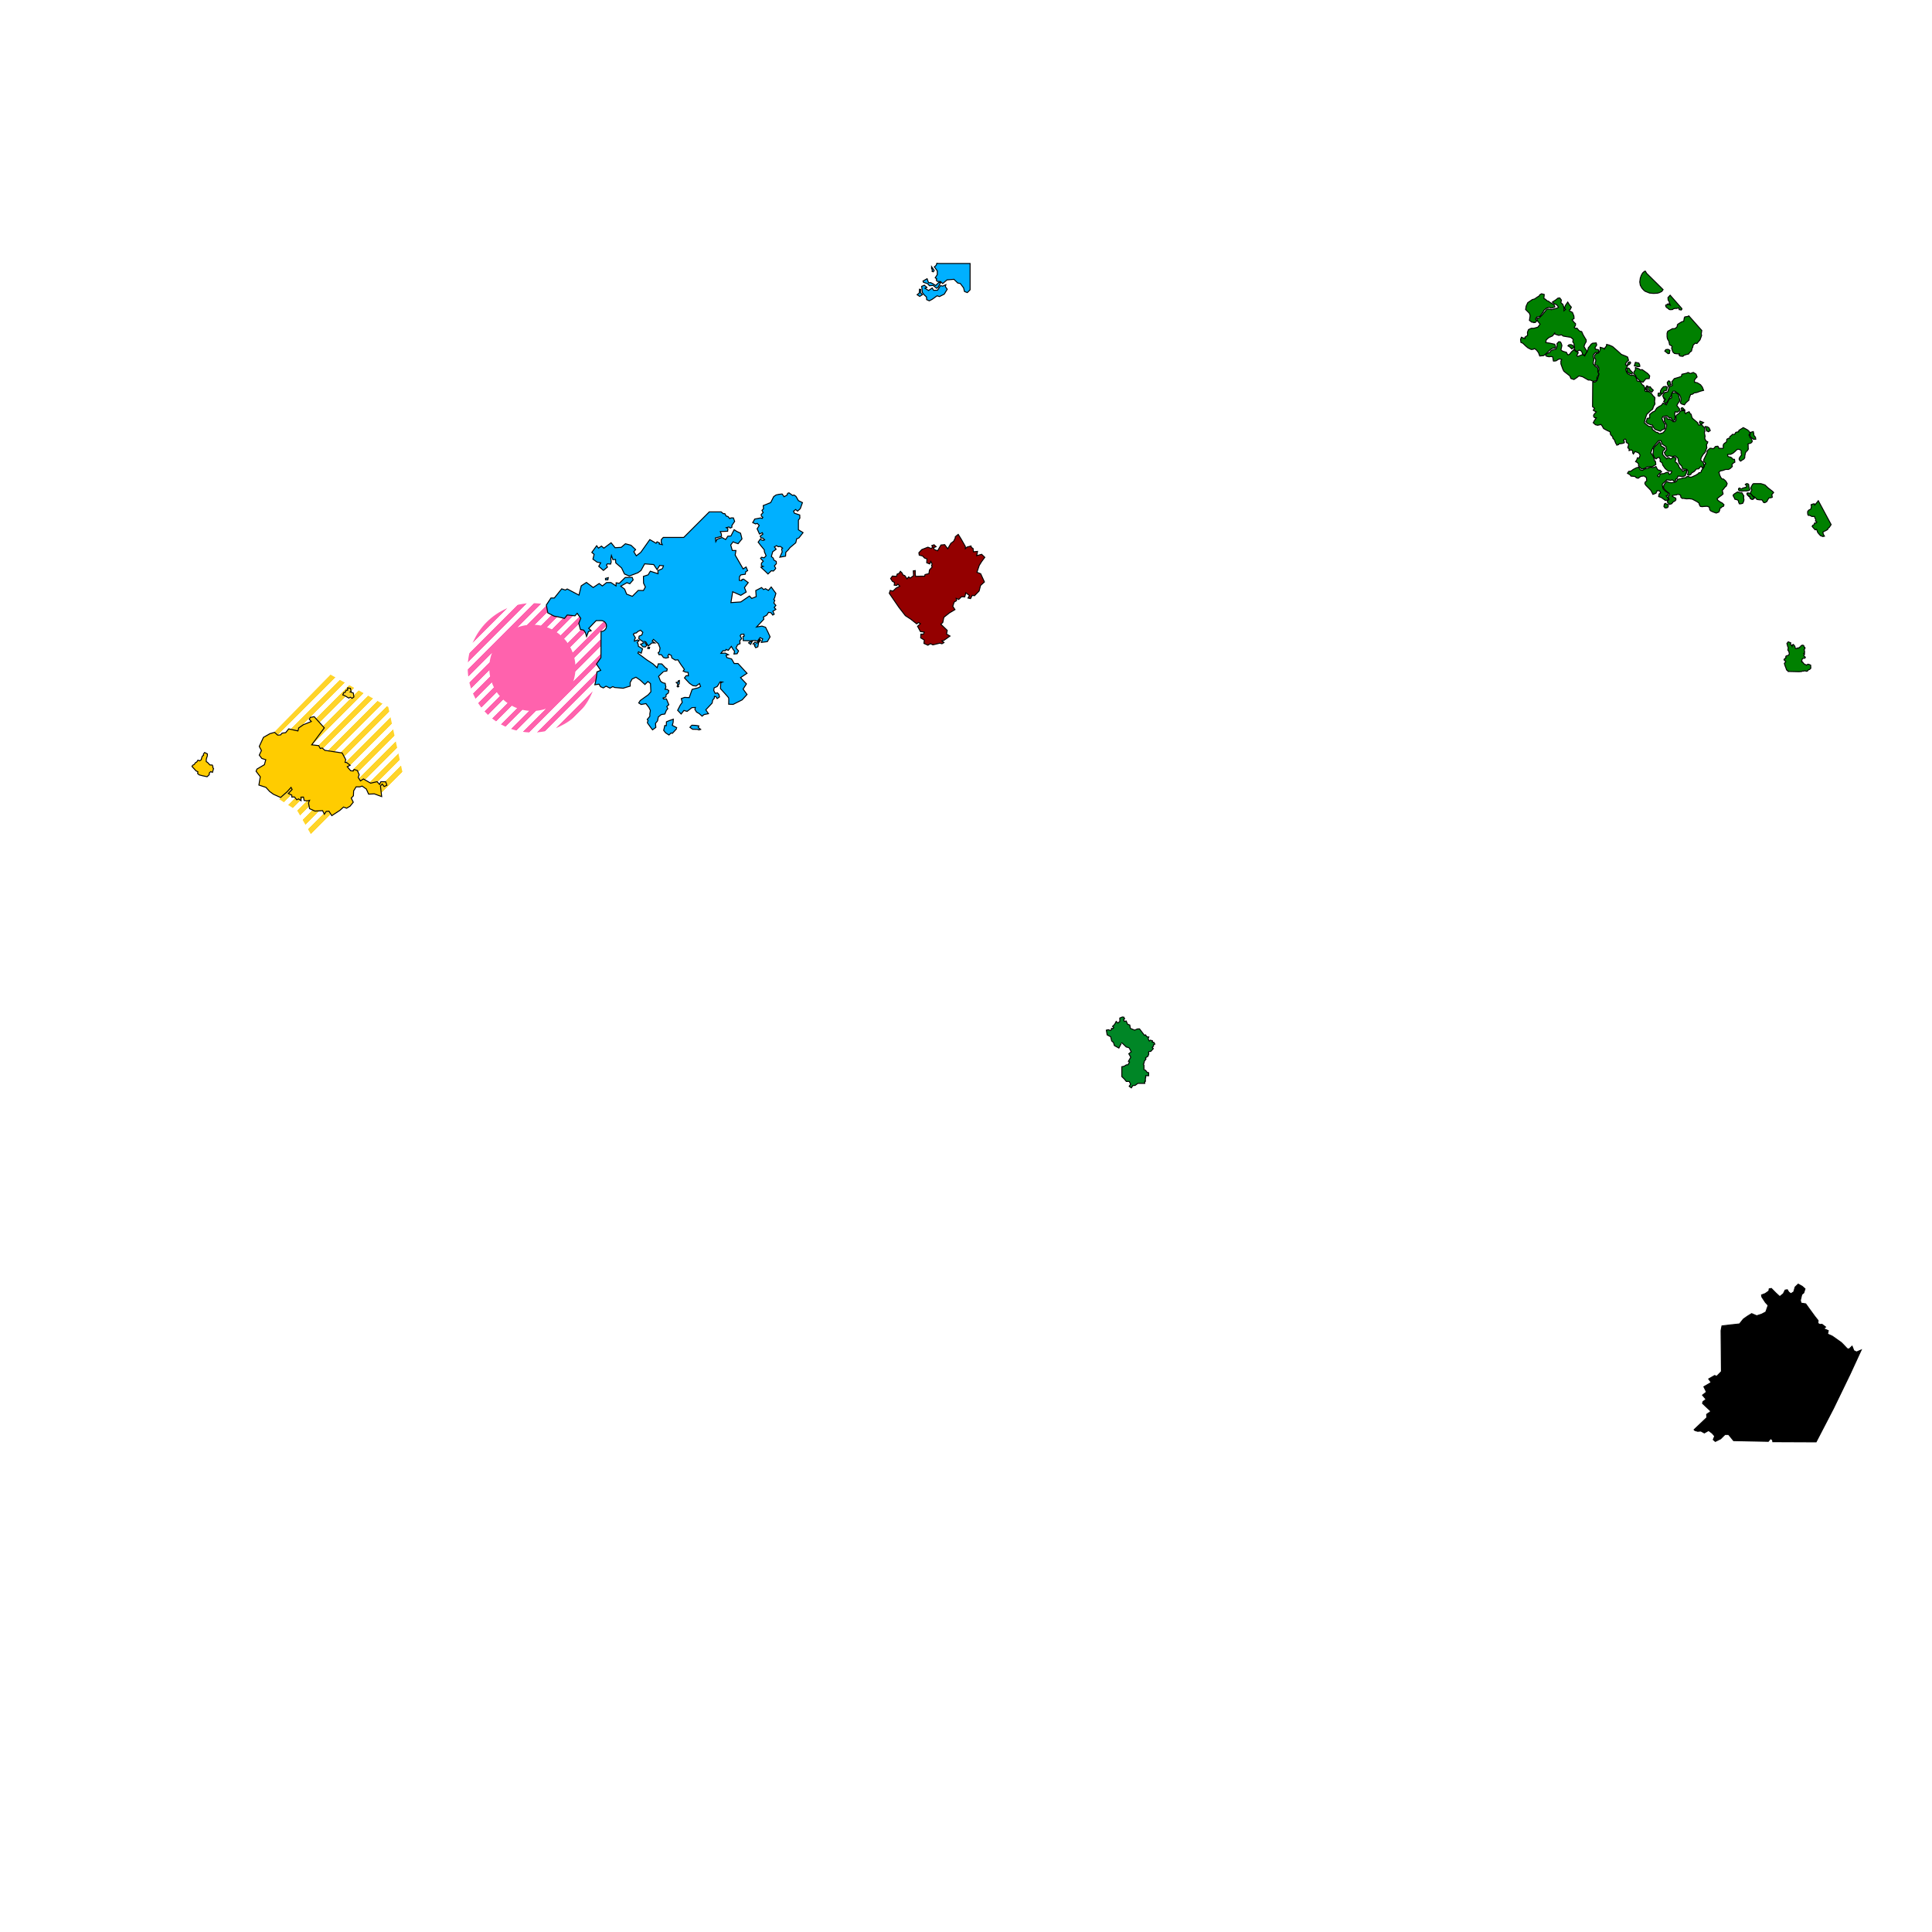 <?xml version="1.0" encoding="UTF-8" standalone="no"?>
<!-- Created with Inkscape (http://www.inkscape.org/) -->

<svg
   xmlns:dc="http://purl.org/dc/elements/1.1/"
   xmlns:cc="http://creativecommons.org/ns#"
   xmlns:rdf="http://www.w3.org/1999/02/22-rdf-syntax-ns#"
   xmlns:svg="http://www.w3.org/2000/svg"
   xmlns="http://www.w3.org/2000/svg"
   version="1.1"
   width="2000"
   height="2000"
   id="svg">
  <defs
     id="defs4">
    <linearGradient
       x1="520.29"
       y1="672.766"
       x2="527.787"
       y2="680.263"
       id="havenGradient"
       gradientUnits="userSpaceOnUse"
       gradientTransform="matrix(1.012,0,0,1.012,-12.505,-17.568)"
       spreadMethod="repeat">
      <stop
         id="stop3816"
         style="stop-color:#ff62ad;stop-opacity:1"
         offset="0" />
      <stop
         id="stop3826"
         style="stop-color:#ff62ad;stop-opacity:1"
         offset="0.5" />
      <stop
         id="stop3828"
         style="stop-color:#ff62ad;stop-opacity:0"
         offset="0.5" />
      <stop
         id="stop3818"
         style="stop-color:#ff62ad;stop-opacity:0"
         offset="1" />
    </linearGradient>
    <linearGradient
       x1="520.29"
       y1="672.766"
       x2="527.787"
       y2="680.263"
       id="veniceGradient"
       gradientUnits="userSpaceOnUse"
       gradientTransform="matrix(1.012,0,0,1.012,-12.505,-17.568)"
       spreadMethod="repeat">
      <stop
         id="stop4110"
         style="stop-color:#ffd42a;stop-opacity:1"
         offset="0" />
      <stop
         id="stop4112"
         style="stop-color:#ffd42a;stop-opacity:1"
         offset="0.5" />
      <stop
         id="stop4114"
         style="stop-color:#ffd42a;stop-opacity:0"
         offset="0.5" />
      <stop
         id="stop4116"
         style="stop-color:#ffd42a;stop-opacity:0"
         offset="1" />
    </linearGradient>
  </defs>
  <path
     d="m 551.11,624.403 c -36.97,0 -66.938,29.967 -66.938,66.938 0,36.97 29.967,66.938 66.938,66.938 32.349,0 59.352,-22.934 65.594,-53.438 0.189,-0.925 0.349,-1.874 0.5,-2.812 0.008,-0.052 0.023,-0.104 0.031,-0.156 0.18,-1.194 0.325,-2.365 0.438,-3.438 0.095,-0.898 0.176,-1.678 0.219,-2.406 0.011,-0.156 0.021,-0.312 0.031,-0.469 0.087,-1.398 0.156,-2.799 0.156,-4.219 0,-1.04 -0.047,-2.065 -0.094,-3.094 l -0.531,-0.812 4.625,-6.625 0.125,-27.062 c 3.12,-0.019 5.657,-2.571 5.656,-5.688 -3.7e-4,-3.117 -2.54,-5.625 -5.656,-5.625 l -5.094,0.031 -7.656,8 2.5,2.406 -2.781,0.906 -1.969,5.094 -1.219,-4.031 -1.75,-2.531 -3.406,-0.719 -1.688,-6.312 2.062,-5.188 -3.688,-5.188 -2.312,2.594 -7.969,-0.844 -2.906,3.531 -6.625,-1.625 -4.125,-0.75 -6.5,-3.375 -1.5,-8.125 0.188,-0.281 c -0.385,-0.086 -0.769,-0.171 -1.156,-0.25 -4.358,-0.892 -8.879,-1.375 -13.5,-1.375 z"
     id="path3791"
     style="fill:url(#havenGradient);fill-opacity:1;stroke:none" />
  <path
     d="m 670.829,669.934 c 0,0.125 -0.281,1.406 -0.281,1.406 l 1.625,0.125 0.344,-1.438 z"
     id="path3009"
     style="fill:#00b0ff;fill-opacity:1;stroke:#000000;stroke-width:1px;stroke-linecap:butt;stroke-linejoin:miter;stroke-opacity:1" />
  <path
     d="m 688.204,751.059 c -0.062,0.625 -1.188,5 -1.188,5 l 2,2.562 3.5,2.25 2.188,-2.062 1.375,0.312 c 0,0 5.125,-5.438 4.875,-5.562 -0.25,-0.125 -5,-2.688 -5,-2.688 l 0.875,-3.125 0.188,-3.25 -4.25,1.5 -2.875,1.188 -0.125,4 z"
     id="path3011"
     style="fill:#00b0ff;fill-opacity:1;stroke:#000000;stroke-width:1px;stroke-linecap:butt;stroke-linejoin:miter;stroke-opacity:1" />
  <path
     d="m 716.141,750.747 c -0.25,0.125 -1.938,2.188 -1.938,2.188 l 2.75,2 5,0.125 1.625,0.562 1.75,-0.562 -2.562,-2 0.688,-1.562 -1.438,-0.312 -2.562,-0.312 z"
     id="path3013"
     style="fill:#00b0ff;fill-opacity:1;stroke:#000000;stroke-width:1px;stroke-linecap:butt;stroke-linejoin:miter;stroke-opacity:1" />
  <path
     d="m 787.704,587.184 c 1.938,1.688 7.312,7 7.312,7 l 3.5,-3.375 2.062,0.375 c 0,0 2.812,-2.75 2.5,-3 -0.312,-0.25 -1.438,-2.375 -1.438,-2.375 l 2.062,-2.312 -0.125,-2.312 -2.562,-1.5 -0.5,-1.875 -2,-1.688 1.375,-4.938 3.562,-2.625 -1.812,-2.375 2.188,-1.312 1.812,1.062 2.188,-0.25 2.312,1.75 -1,0.875 0.562,3.125 -2.438,5.375 5.938,-1.062 0.25,-4 2.625,-2.625 1.688,-2.188 6,-5.062 1,-4.125 2.25,-0.875 4.312,-5.5 -4.812,-2.938 0,-10 1.5,-2 -0.125,-3.312 -5.562,-1.875 -0.812,-2.125 2.125,-1.688 2,1.688 2.812,-2.562 2.25,-6.25 -4.188,-2.062 -2.562,-4.438 -2,-1.375 -1.438,0.438 -3.75,-2.688 -1.375,0.5 -0.75,1.938 -2.938,1.562 -2.062,-2.812 -3.375,0.375 -2.812,0.625 -2.5,1.688 -3.125,6.188 -7.75,3.125 0.312,3.312 -1.625,1.625 1.25,2.25 -2.062,2.125 0.25,1.625 1.5,1.188 -0.688,1.188 -1.75,-0.5 -5.938,1.125 -2.125,3.688 2.938,1.375 1.812,-0.562 2,2.188 -2.188,3.375 2.438,5.438 2.875,-1.375 0.688,1.438 -2.812,2.125 0.938,2 1.75,0 1.875,1.812 -1.438,0.688 -1.938,-0.625 -1.062,-0.812 -2.25,3.188 3,3.875 3.312,4 0.188,2.188 1.75,4 -2.062,2.125 -2.75,-0.562 -0.938,1.25 2.812,2.812 -1.875,2 -0.188,2.562 2,0.875 z"
     id="path3015"
     style="fill:#00b0ff;fill-opacity:1;stroke:#000000;stroke-width:1px;stroke-linecap:butt;stroke-linejoin:miter;stroke-opacity:1" />
  <path
     d="m 700.016,706.497 0.938,0.875 0.625,1 0,1.312 -0.688,0.75 0.812,0.75 1,-0.562 -0.625,-1.188 0.188,-1.062 0.875,-0.25 0.125,-2.188 0.062,-1.5 -1.125,0.312 -0.125,1.188 z"
     id="path3017"
     style="fill:#00b0ff;fill-opacity:1;stroke:#000000;stroke-width:1px;stroke-linecap:butt;stroke-linejoin:miter;stroke-opacity:1" />
  <path
     d="m 626.766,598.747 2.938,-0.75 -0.438,2.25 -2.438,0 z"
     id="path3019"
     style="fill:#00b0ff;fill-opacity:1;stroke:#000000;stroke-width:1px;stroke-linecap:butt;stroke-linejoin:miter;stroke-opacity:1" />
  <path
     d="m 949.411,305.075 2.652,1.768 2.917,-1.856 -2.033,-1.945 0.177,-3.359 -1.326,-0.265 -0.177,3.889 z"
     id="path3021"
     style="fill:#00b0ff;fill-opacity:1;stroke:#000000;stroke-width:1px;stroke-linecap:butt;stroke-linejoin:miter;stroke-opacity:1" />
  <path
     d="m 954.141,296.39 c 0.177,0.53 0.619,6.276 0.619,6.276 l 1.945,2.563 2.386,2.21 0.177,2.74 2.74,1.237 3.005,-1.591 5.038,-3.624 2.475,0.795 4.95,-2.475 3.094,-5.127 -1.945,-2.652 0.53,-2.033 -3.27,1.503 -2.298,-0.53 -3.094,4.773 -4.066,0.088 -1.414,-2.386 -3.801,2.563 -3.712,-2.298 2.033,-0.884 -2.652,-2.298 z"
     id="path3023"
     style="fill:#00b0ff;fill-opacity:1;stroke:#000000;stroke-width:1px;stroke-linecap:butt;stroke-linejoin:miter;stroke-opacity:1" />
  <path
     d="m 959.752,288.547 c -0.972,0.619 -4.243,2.386 -4.243,2.386 l 0.354,1.237 4.419,1.503 1.856,2.121 3.801,-0.354 3.624,3.005 1.679,-1.237 2.652,-4.95 -2.033,0.088 -3.27,3.182 -2.475,-1.591 -2.74,-1.414 -2.121,0.177 z"
     id="path3025"
     style="fill:#00b0ff;fill-opacity:1;stroke:#000000;stroke-width:1px;stroke-linecap:butt;stroke-linejoin:miter;stroke-opacity:1" />
  <path
     d="m 964.359,276.087 0,1.812 0.75,1.562 -0.25,1.438 1.25,0.5 1,-1.375 z"
     id="path3027"
     style="fill:#00b0ff;fill-opacity:1;stroke:#000000;stroke-width:1px;stroke-linecap:butt;stroke-linejoin:miter;stroke-opacity:1" />
  <path
     d="m 969.929,272.569 c 0,0.312 -0.938,2.25 -0.938,2.25 l -1.75,1.438 3.062,4.25 -0.062,3.875 -2.125,3.125 1.625,1.25 -0.5,1.125 0.812,1.312 3.688,0.312 2.125,2.062 4.438,-3.812 7.188,-0.625 4,3.875 2.563,0.438 3.438,4.5 0.938,3.812 2.938,1.125 2.875,-2.875 0,-27.25 -32.688,0 z"
     id="path3029"
     style="fill:#00b0ff;fill-opacity:1;stroke:#000000;stroke-width:1px;stroke-linecap:butt;stroke-linejoin:miter;stroke-opacity:1" />
  <path
     d="m 734.266,529.872 -26.469,26.469 -21.188,0 -2.094,2.344 0,3 1.125,2.125 -3.188,-0.625 0.281,-1.156 -2.562,-1.156 -1,1.5 -6.5,-3.781 -9.375,13.25 -4.594,3.531 -2.562,-4.25 1.844,-2.188 -4.781,-4.5 -5.812,-1.531 -4.344,3.719 -6.281,0.375 -4.156,-5.125 -7.5,5.562 -2.469,-2.125 -3.094,2.125 -1.875,-2.5 -5.031,6.906 2.375,2.031 -1.219,4.969 4.312,3.094 3.719,0.688 -2.031,3.625 4.875,4.25 4.156,-3.438 -1,-2.125 0.875,-1.25 3.375,0.25 0.625,-2.125 -0.375,-3.625 0.625,-3.125 1.5,4.25 2.75,-0.125 0.25,3.5 6,5.25 3,6.25 5,2.125 8.875,-3.375 3.25,-2.375 3.75,-6.875 9.375,0.75 3.5,5.25 2.75,-4.375 3.875,0.375 c 0,0 -0.875,2.875 -1.375,3.125 -0.5,0.25 -4.375,1.875 -4.375,1.875 l 0.125,3.25 -8,-2.625 -2.25,3.75 -4.875,1.625 0.125,7 1.875,4 -2,3.625 -5.375,-0.125 -6.125,6.125 -5.875,-2.25 -2.125,-5.25 -4,-3 6.375,-3.625 3,1.125 3.5,-4 -1,-2.625 -7.25,0.125 -6.125,6 -3.25,-0.5 -0.125,3.25 -5.25,-3.5 -4.5,0 -4.375,3.5 -3.375,-2.5 -6.125,4.125 -7,-5.25 -5.375,3.5 -2.375,9.625 -12.125,-6.375 -2,1.125 -3.75,-1.25 -7.625,9.5 -3.5,0 -4.75,7.25 1.5,8.125 6.5,3.375 4.125,0.75 6.625,1.625 2.906,-3.531 7.969,0.844 2.312,-2.594 3.688,5.188 -2.062,5.188 1.688,6.312 3.406,0.719 1.75,2.531 1.219,4.031 1.969,-5.094 2.781,-0.906 -2.5,-2.406 7.656,-8 5.094,-0.031 c 3.117,-3.7e-4 5.656,2.508 5.656,5.625 3.7e-4,3.117 -2.536,5.668 -5.656,5.688 l -0.125,27.062 -4.625,6.625 4.375,6.5 -3.906,1.625 c -0.155,3.278 -0.935,9.102 -2.094,13.281 l 4.25,-0.625 1.594,2.656 2.906,1.25 2.812,-1.781 4.062,2.031 2.844,-1.594 2.031,0.906 8.75,0.781 3.375,-1.062 3.969,-1.156 -0.094,-3.625 2.031,-3.688 3.969,-1.875 4.531,3.094 4.75,4.438 3.094,-3.094 2.656,2.125 0.438,8.469 -2.656,3.094 -4.594,3.281 -3.781,2.719 -1.594,2.5 2.562,1.594 4.938,-0.906 3.094,4 1.5,3.094 -0.594,3.531 0.062,2.469 -2.719,3.281 0.875,1.312 c 0,0 -0.896,1.777 -0.719,2.219 0.177,0.442 5.312,7.25 5.312,7.25 l 3.438,-2.5 -0.344,-4.219 2.125,-2.562 0.781,-4 3.094,-2.562 3.719,-0.531 1.5,-3.781 1.5,-1.781 -1.062,-2.219 2.125,-1.844 -2.469,-6 -3.094,0.094 -0.438,-1.062 3,-1.062 0.281,-2.5 2.188,-1.562 0.531,-2.5 -1.656,-1.219 -2.219,-0.188 0.875,-2.375 -0.438,-1.688 -0.281,-2.031 -2.719,-0.719 -2.125,-1.594 -2.031,-4.937 c 0,0 5.115,-5.213 5.469,-5.125 0.354,0.088 3.094,-0.438 3.094,-0.438 l 0.375,-2.219 -1.875,-1.156 -3.781,-3.969 -3.562,-0.094 -1.219,4.062 -4.156,-3.875 -6.625,-4.344 -9.125,-6.812 0.625,-1.5 2.844,1.5 1.312,-4.594 -4.25,-2.562 -0.344,-2.469 -0.875,-1.594 1.938,-1.938 -1.5,-0.625 -3.375,1.25 0.094,-1.594 0.969,-1.781 -2.188,-3.625 0.969,-1.125 2.188,-0.375 1.594,-1.5 2.75,-1.312 2.312,2.219 -1,2.719 -2.812,1.25 -0.344,2.469 2.906,2.312 1.406,0.594 0.281,1.875 -2.75,1.156 2.375,2.562 2.5,0.25 1.656,-1.844 -1.938,-2.312 -0.344,-1.594 1.406,0.719 1.594,2.812 0.781,1.062 1.781,-1.406 1.812,-1.625 3.312,0 -2.906,-2 1.406,-1.688 3.094,2.844 1.844,1.5 1.781,4.594 -0.625,3.719 -1.312,1.156 0.875,2.031 2.469,0 2.125,2.906 2.562,0.625 2.75,-0.719 -0.719,-1.688 0.969,-1.656 2.562,1.312 0.531,2.562 3.531,2.219 2.75,-0.281 2.906,4.594 3.812,5.312 -1.25,1.781 2.5,1.062 2.625,0.25 0.281,3.625 -2.219,-0.25 -1.844,2.375 5.312,5.656 3.531,2.375 3.188,0.375 3.531,-2.562 1.125,3 -2.469,1.406 -6.281,1.594 -3,8.562 -4.75,-0.25 -3.469,1.219 0.969,4 -1.938,2.656 -2.812,5.469 3.625,3.875 2.906,-3.688 3.281,0.969 5.031,-3.906 3.531,-0.156 -0.531,1.938 1.688,2.812 2.812,1.594 3,2.656 2.031,-1.688 4.531,-0.875 -2.75,-3.969 6.531,-7 0.625,-3.188 1.594,-1.75 0.188,-2.031 1.5,0.25 1.312,2.031 2.406,-1.656 -0.625,-2.75 -1.5,-1.5 -2.312,0.531 -1.5,-3.094 0.438,-2.656 3.094,-1.312 1.25,-1.875 1.844,-3 2.406,0.188 -1.781,0.875 -0.281,6 c 0,0 8.323,8.923 8.5,9.719 0.177,0.795 0,6.375 0,6.375 l 4.594,0.188 9.375,-4.688 5.031,-5.562 -4.062,-5.594 3.438,-5.375 -6.094,-6.469 6.719,-4.5 -9.375,-10.156 -3.875,0 -2.75,-4.688 -4.844,-1.406 -0.906,-2.406 2.5,-0.594 -3.281,-1.688 -4.5,0.25 2.031,-2.656 2.656,-0.062 0.594,-1.344 2.312,0.969 3.188,-4.062 2.125,3.531 1.219,1.438 -0.625,2.906 3.281,-0.281 1.5,-2.906 -2.656,-3 1.594,-3.375 2.562,-1.125 c 0,0 -0.354,-3.62 0,-3.531 0.354,0.088 1.688,-1.781 1.688,-1.781 l -1.594,-2.906 1.062,-1.438 2.812,-0.25 0.375,2.031 -1.25,0.438 0.188,4.25 6.625,0.188 5.906,-0.375 2.062,0.969 2.812,-3.875 2.75,1.312 -1.344,3.625 6.188,-0.781 2.844,-4.969 -2.406,-5.281 -2.281,-4.594 -3.719,-1.25 -5.656,0.969 7.594,-8.031 -0.438,-2.312 3.438,-1.938 1.875,-2.906 2.562,0.438 1.75,2.375 1.531,-0.875 -1.344,-3 3.094,-2.125 -1.75,-1.875 1.75,-2.094 -2.125,-2.562 0.969,-2.75 -1.062,-0.875 0.906,-1.781 1.312,-4.5 -4.844,-6.625 -2.938,3.531 -3,-1.781 -1.938,0.875 -2.125,-2.031 -6,3.094 0.438,6.281 -4.594,1.875 -2.406,-2.5 -8.906,6.125 -10.25,0.688 1.844,-11.219 8.406,3.719 5.562,-3.438 -1.781,-4.625 3.906,-5.125 -4.875,-3.625 -1.688,0.375 -0.156,1.219 -2.562,-0.344 0.25,-3.812 1.406,-1.844 4.531,-0.625 0.531,-2.656 1.938,-1.062 -1.594,-3.781 -3.094,1.938 -8.219,-14.312 0.781,-4.688 -3.781,-0.094 -1.594,-5.656 2.469,-3.281 1.688,0.812 3.438,1.156 4.062,-4.969 -1.5,-5.906 -3.781,-1.781 -2.844,-1.844 -3.344,6.531 -3.188,0.188 -2.219,3.438 -3.812,-2.031 -5.031,1.688 -1.406,2.562 -0.438,-3.812 6.344,-1.594 -0.156,-2.562 -1.062,-2.469 7.594,-0.344 0.281,-2.656 -1.688,-1.062 2.812,-0.719 1.156,1.156 1.781,-0.719 0.062,-2.031 2.844,-4.156 -1.312,-3.625 -2.5,0 -1.312,0.719 -1.781,-2.125 -1.938,-0.531 -1.312,-2.469 -1.688,0 -2.125,-1.844 -12.281,0 z m 52.469,132.031 -3,3.969 -2.188,-1.156 -2,1.875 2.281,0.875 -0.844,0.969 1.344,2.094 2.219,-0.969 0.75,-4.281 2.125,-2.438 -0.688,-0.938 z m -8.125,2.281 -2.719,0.438 -1,0.844 2.156,1.625 1.562,-2.906 z"
     id="path3007"
     style="fill:#00b0ff;fill-opacity:1;stroke:#000000;stroke-width:1px;stroke-linecap:butt;stroke-linejoin:miter;stroke-opacity:1" />
  <path
     d="m 595.751,691.345 a 44.627,44.627 0 0 1 -89.255,0 44.627,44.627 0 1 1 89.255,0 z"
     id="path3809"
     style="fill:#ff62ad;fill-opacity:1;stroke:none" />
  <path
     d="m 920.579,614.184 10.125,14.75 6.5,8.375 5.375,3.5 6.375,5 1.875,-1.375 2,1.25 -3,2.625 3,5.5 3.875,0.5 -0.625,2.125 -2.75,0 -0.25,3.875 3.75,2.25 -0.375,3.5 4.125,1.875 2.625,-1.625 2.5,1.25 7.25,-1.75 2.125,0.625 2.125,-1.25 -2.25,-1.75 2.125,-0.5 6.375,-4.5 -3.625,-2.125 0.75,-3.75 -6.625,-6.375 2,-1.75 1.125,-5.375 5.625,-4.5 5.875,-3.5 -2.25,-3.375 1.375,-4.375 2.5,-1.5 -0.375,-2.375 2.625,1.125 3,-2.875 3.25,0.25 1.125,-4.25 3.75,2.75 -1.5,2.625 2.625,0.625 1.75,-3.375 2.375,0.375 4.75,-4.875 1.5,-5.75 4,-3.625 -3.875,-8.5 -3.875,-1.5 2.375,-7.125 2.5,-4 3.25,-4.375 -3.25,-3.125 -5.125,1.375 0.875,-4.375 -4.25,0.375 -0.375,-3.375 -1.75,-1.125 -0.375,-1.5 -4.125,1.125 -1.75,1.625 0,-2.25 -4.625,-8.125 -2.75,-4.375 -3,2.375 -0.125,1.5 -1.625,3.25 -2.875,2.125 -3.25,5.625 -3.125,-4.25 -3.875,0.375 -3.5,6 -3.5,-1.375 -0.625,-1.875 2.625,-1 -2.125,-2 -2.375,0.875 0.875,1.625 -1.5,1.375 -3.375,-1.375 -6.375,2.5 -3,3.25 0.375,2.5 3.5,0.875 2,2.125 2.5,0.875 -0.25,4 3.125,1.25 1.125,-2.625 1.375,2.75 -0.625,1.5 0.625,1.5 -2.75,3 -0.625,3.875 -4,1 -0.375,1.625 -3.625,0 -5.75,0.25 -0.375,-2.875 0,-3.125 -2,0.25 0.25,5 -3.5,2.5 -1.5,-1.25 -1.75,2 -2.25,-3.25 -2.25,-1 -0.375,-1.5 -2,-2 -1.5,2.25 -1.75,0.5 -0.875,2.5 -4.125,-0.375 -1.875,2.625 1.875,2.875 2.125,1.125 -0.25,2.875 2.625,0.25 1.125,-1.375 2,2.125 -3.875,2 -3.25,3.125 -2.75,-0.75 z"
     id="path3845"
     style="fill:#940000;fill-opacity:1;stroke:#000000;stroke-width:1px;stroke-linecap:butt;stroke-linejoin:miter;stroke-opacity:1" />
  <path
     d="m 198.733,793.415 0.655,-1.124 1.873,-1.124 1.077,-1.685 1.311,-0.655 1.264,-1.919 1.732,0.702 1.685,-1.17 0.468,-1.873 0.609,-1.779 1.311,-0.936 -0.14,-1.264 1.264,-1.592 2.809,1.404 0,2.013 -1.077,3.277 -0.094,2.715 1.358,0.843 2.481,2.622 2.434,0.094 0.609,1.404 -0.047,1.264 0.749,0.936 -1.124,3.979 -1.826,-0.796 -1.498,1.498 -0.047,1.779 -2.2,2.013 -4.26,-0.889 -3.886,-0.983 -1.639,-1.404 0.281,-1.826 -2.013,-0.983 -1.077,-1.217 z"
     id="path5215"
     style="fill:#ffcc00;fill-opacity:1;stroke:#000000;stroke-opacity:1" />
  <path
     d="m 284.271,757.486 57.851,-59.108 59.831,33.487 15.525,71.337 -22.789,20.083 -19.681,-11.751 -9.16,1.186 -19.718,28.821 -23.73,22.972 -14.411,-24.917 -19.841,-12.864 -1.232,-9.997 z"
     id="path3958"
     style="fill:url(#veniceGradient);fill-opacity:1;stroke:none" />
  <path
     d="m 265.071,798.386 0.927,-2.251 7.68,-4.502 1.457,-5.164 -4.105,-1.324 -2.648,-3.443 2.251,-4.767 -2.251,-4.237 4.37,-9.401 6.753,-3.84 4.767,-1.324 3.153,2.87 2.978,-0.219 1.614,-1.84 3.7,-0.493 3.132,-3.917 9.547,2.122 0.88,-3.15 4.699,-3.27 8.288,-3.336 -2.091,-2.329 1.112,-1.931 3.972,-0.728 10.47,11.587 -13.052,17.52 7.249,0.833 1.642,2.969 1.968,-0.531 2.786,2.461 17.87,2.7 3.708,6.952 -0.676,2.757 1.626,0.248 3.601,2.751 -2.994,1.53 3.604,4.183 2.593,0.245 0.859,-1.641 3.457,1.184 1.842,4.309 -0.998,2.823 2.315,3.597 3.107,-2.025 7.483,4.366 6.653,-1.55 2.509,2.85 1.421,-2.813 4.913,0.027 1.315,3.672 -2.857,1.31 -1.95,-2.594 -1.881,1.916 1.268,11.057 -7.548,-2.781 -5.959,0.265 -2.383,-5.297 -4.37,-3.046 -2.251,0.794 -3.972,0 -2.516,4.105 -0.265,5.164 -2.251,2.383 2.119,4.237 -3.31,4.105 -3.575,2.119 -3.178,-1.192 -3.84,3.443 -8.342,5.429 -2.945,-4.591 -2.828,0.237 -1.907,2.898 -1.842,-3.686 -7.925,0.441 -5.551,-2.488 -1.134,-5.945 1.146,-2.754 -2.426,0.657 -3.241,-0.479 -0.697,-3.489 -2.602,0.064 0.115,3.681 -2.532,-1.892 -1.921,0.893 -2.331,-2.859 -2.743,0.053 -0.088,-2.015 -3.566,-1.661 3.947,-4.123 -1.121,-2.163 -4.105,4.548 -6.724,5.874 -7.358,-3.314 -3.84,-2.781 -3.972,-4.37 -7.283,-2.383 1.457,-8.607 z"
     id="path5217"
     style="fill:#ffcc00;fill-opacity:1;stroke:#000000;stroke-width:1px;stroke-linecap:butt;stroke-linejoin:miter;stroke-opacity:1" />
  <path
     d="m 354.849,719.334 0.927,-2.251 1.589,-0.397 0.927,-2.119 1.589,-0.132 0,-2.383 2.913,0.53 0.662,3.178 -0.927,0.53 3.178,1.059 0.662,4.105 -1.854,1.457 -1.854,-1.192 -1.589,0.927 -3.972,-2.383 z"
     id="path5219"
     style="fill:#ffd42a;fill-opacity:1;stroke:#000000;stroke-opacity:1" />
  <path
     d="m 1850.915,695.091 11.388,0.265 2.715,-0.199 0.728,-0.397 0.464,0 0.861,0 1.457,-0.397 0.728,0.331 0.794,0.199 0.927,-0.132 0.728,-0.993 0.397,-0.331 1.258,-0.463 1.192,-1.192 -0.066,-1.258 -0.066,-1.92 -1.324,-0.662 -1.39,-0.397 -0.861,0.397 -0.794,0.728 -0.662,-0.662 -0.927,-0.066 -0.728,-0.728 -0.662,-0.331 -0.596,-1.059 -0.662,-0.794 -0.596,0.265 -0.265,-0.265 0.199,-1.192 0.331,-0.794 0.199,-0.927 0.794,-0.53 0.993,-0.199 0.861,0 0.596,-0.927 -0.464,-0.53 -0.728,-0.596 -0.464,-0.794 0.199,-0.331 0.596,-1.059 -0.729,-0.397 -0.199,-0.397 0.397,-0.132 0.53,-0.132 0,-0.794 0,-1.39 -0.397,-0.927 -0.133,-0.794 0.728,-0.331 0.265,-0.794 -0.133,-0.927 -0.927,-0.463 -0.066,-0.927 -0.397,-0.596 -0.794,-0.265 -1.192,0.199 -0.794,0.662 -0.331,0.794 -0.463,0.132 -1.059,0.596 -0.199,0.728 -0.927,-0.132 -0.927,-0.066 -0.53,0.728 -0.397,0.066 -0.794,-0.53 -0.265,-0.463 -0.132,-0.993 -0.199,-0.53 -0.463,-0.728 -0.331,-0.331 -0.596,-0.794 -0.331,-0.132 -0.463,0.265 -0.066,0.397 -0.464,0.794 -0.132,0.53 -0.265,-0.662 -0.066,-0.463 -0.132,-0.199 -0.728,-0.132 -0.464,-0.265 -0.132,-0.728 0.464,-0.728 0,-0.397 -0.728,-0.331 -1.788,-0.728 -0.331,0.132 -0.596,0.794 0,0.066 -0.596,0.662 0.264,1.059 0.265,0.728 0.199,1.192 0.265,0.397 0.397,1.059 -0.066,0.728 -0.265,0.927 0,0.861 0.331,0.596 0.596,0.662 0.199,1.059 0.199,0.662 0.066,0.861 -0.265,0.596 -0.728,0.861 -0.861,0.265 -1.324,0.463 -0.331,0.265 -0.132,0.993 0.331,0.53 -0.728,0.53 -0.927,0.596 -0.463,1.059 0.794,0.927 0.397,0.132 0.662,0.728 -0.53,0.728 -0.728,0.794 -0.265,0.53 0.331,0.993 0.397,1.192 0.199,0.662 0.265,0.596 0.728,1.92 0.066,0.397 0.596,1.192 0.861,0.132 z"
     id="path4154"
     style="fill:#008000;fill-opacity:1;stroke:#000000;stroke-opacity:1" />
  <path
     d="m 1723.782,525.821 1.854,-0.132 1.192,-0.927 0.132,-1.324 -0.53,-1.589 -1.324,0 -1.059,-0.794 -1.059,0.662 -0.265,1.192 -0.265,1.324 0.794,1.192 z"
     id="path4156"
     style="fill:#008000;fill-opacity:1;stroke:#000000;stroke-opacity:1" />
  <path
     d="m 1728.019,522.246 2.516,-0.794 1.721,-2.119 1.457,-0.53 1.192,-1.324 -0.132,-1.854 -1.324,-0.53 -2.251,-1.324 0.132,-0.794 1.589,-0.397 2.648,-0.265 1.192,-0.662 1.192,0.265 1.721,0.662 0.397,2.251 1.457,1.192 1.192,-0.132 3.046,0.53 3.046,-0.132 2.913,0.397 3.31,1.721 2.119,1.192 1.854,1.457 0.132,1.324 1.059,1.854 1.854,0.265 2.648,-0.265 2.648,-0.132 2.119,0.927 0.53,2.781 1.192,1.192 2.384,1.059 3.046,1.059 2.781,-1.059 0.794,-1.854 0.53,-2.383 0.927,-0.132 1.192,-1.192 1.324,-0.397 0.53,-1.589 -1.721,-1.721 -2.251,-1.192 -2.384,-1.721 -0.794,-1.589 2.384,-1.986 2.251,-1.589 1.589,-1.457 -0.53,-2.251 -0.397,-1.324 1.192,-1.192 1.589,-2.119 1.456,-1.192 0.927,-2.516 -0.794,-1.589 -0.927,-1.324 -2.119,-1.854 -1.589,-0.132 -1.192,-1.589 -0.794,-1.589 -0.53,-1.324 -0.265,-1.721 -0.53,-0.265 0.397,-0.662 1.324,-1.192 1.854,-0.265 1.324,-0.397 2.119,-0.794 1.324,0 1.721,0 1.721,-0.927 2.251,-2.119 -0.397,-2.119 1.457,-1.457 1.589,-0.927 -0.397,-2.913 -1.721,-0.132 -1.059,-1.324 -1.059,-0.794 -1.457,-0.265 -0.927,-0.265 -0.794,-0.662 -0.132,-1.589 1.324,-0.132 1.721,0 1.457,-0.662 1.059,-0.53 2.251,-1.854 1.192,-1.324 1.589,-0.927 1.059,0.132 1.192,0.265 1.324,1.324 -0.132,1.986 0.397,2.383 -0.794,0.794 -1.457,2.119 -0.265,1.192 0.662,1.457 0.927,0.662 2.119,-1.457 1.192,-0.662 0.927,-1.324 0.132,-2.119 0.662,-3.046 0.927,-1.457 1.059,-0.794 0.927,-1.589 -0.133,-2.119 0,-1.986 -0.265,-1.192 1.589,-0.53 1.457,-0.397 1.192,-1.192 0.265,-0.794 -1.059,-2.781 -1.192,-0.794 -0.662,-1.721 -0.53,-1.192 1.192,-1.589 -0.397,-1.059 -0.794,-1.324 -1.456,-1.192 -1.854,-1.059 -1.721,-0.927 -0.927,-0.397 -1.324,0.927 -1.589,0.927 -1.589,1.059 -0.265,1.457 -0.794,0 -2.119,0.53 -1.059,1.854 -1.324,0.397 -0.927,-0.265 -1.324,1.324 -1.456,1.059 -0.397,1.854 -1.192,0 -1.589,0.927 -0.132,1.192 -0.132,1.059 -0.53,0.927 -1.192,0.662 -1.457,1.324 -0.397,2.119 0.53,1.059 -0.927,1.059 -1.986,0 -1.854,0 -0.397,-0.794 -0.662,-1.324 -0.662,-0.132 -2.119,0.397 -1.192,1.589 -1.192,0.662 -1.456,-0.397 -1.589,-0.132 -0.927,0.794 -1.192,1.059 -1.059,1.192 0.132,1.457 -0.265,0.794 -1.059,1.986 -0.794,1.721 -1.192,2.383 -0.265,1.192 0.265,1.721 0.662,0.265 0.662,0.397 0.53,1.192 -0.927,0.265 -0.265,0.927 -0.265,1.589 -0.662,1.059 -0.662,1.059 -0.927,1.059 -0.794,1.192 -0.133,1.192 -1.192,0.927 -1.192,-0.132 -0.53,0.927 -1.192,0.662 -1.059,0.794 -2.383,1.059 -1.059,0.53 -1.589,0.662 -1.589,0 -0.53,-0.132 -1.192,-0.662 -1.721,0.397 -0.794,1.059 -1.324,0 -1.456,0.132 -2.251,0.794 -1.854,0.265 -1.986,0.794 -0.132,0.794 -0.662,0.927 -1.059,0.794 -3.973,0.662 -1.192,-0.132 -2.251,-0.53 -1.589,-0.794 -1.456,1.589 -1.589,2.516 -0.265,2.781 1.986,2.383 2.516,2.119 1.324,0.927 0.53,1.457 -0.927,0.927 -0.927,2.119 0.927,0.927 0.265,0.927 -1.059,1.192 -0.794,1.457 0.662,0.662 1.059,1.059 z"
     id="path4160"
     style="fill:#008000;fill-opacity:1;stroke:#000000;stroke-opacity:1" />
  <path
     d="m 1795.418,511.255 3.178,-1.986 1.986,0.397 0.53,0.53 1.986,-0.265 1.192,1.986 0.927,1.457 -0.265,2.119 0.397,1.721 -0.132,1.059 -0.662,1.854 -0.53,0.927 -2.251,0.53 -1.192,0 -0.794,-1.721 -0.397,-1.854 -0.662,-0.397 -1.457,-0.53 -1.324,-0.265 -0.397,-1.059 -1.192,-2.119 -0.265,-1.059 z"
     id="path4162"
     style="fill:#008000;fill-opacity:1;stroke:#000000;stroke-opacity:1" />
  <path
     d="m 1815.148,454.714 2.383,0 -0.265,-2.119 -0.927,-1.059 -0.794,-1.059 0,-1.324 -0.53,-2.383 -3.31,0.927 0.265,0.794 -0.53,2.251 1.059,1.854 z"
     id="path4164"
     style="fill:#008000;fill-opacity:1;stroke:#000000;stroke-opacity:1" />
  <path
     d="m 1815.148,500.662 7.812,0 4.105,1.324 2.913,2.781 5.032,3.972 1.059,1.059 -1.986,2.383 0.397,1.059 0.132,1.589 -1.854,0.53 -1.457,0 -1.324,1.986 -0.927,1.854 -2.119,1.192 -1.324,-0.265 -0.53,-1.059 -1.324,-1.721 -1.457,0.132 -1.324,-0.132 -1.986,-0.265 -0.662,-0.53 -1.192,-1.457 -1.324,-0.927 -1.456,-0.53 -1.324,-1.589 -1.059,-1.324 0.927,-2.516 0.662,-1.059 -0.794,-0.927 -0.265,-1.457 1.192,-2.251 0.662,-1.192 z"
     id="path4166"
     style="fill:#008000;fill-opacity:1;stroke:#000000;stroke-opacity:1" />
  <path
     d="m 1807.865,500.662 -1.192,0.927 1.457,1.192 0,0.53 -0.662,1.192 -1.059,0.132 -1.192,0.397 -0.927,0.132 -0.927,0.662 -1.192,0.397 -1.192,-1.059 -1.192,0.53 -0.132,1.457 1.324,1.059 1.192,0.132 1.324,0 1.854,-0.132 1.589,0 1.059,0 1.854,-0.265 1.589,-0.794 -0.397,-1.589 -0.397,-1.192 -0.397,-1.457 0.132,-1.059 -0.927,-1.059 -1.192,-0.132 z"
     id="path4168"
     style="fill:#008000;fill-opacity:1;stroke:#000000;stroke-opacity:1" />
  <path
     d="m 1809.852,510.196 -1.457,0.397 0.662,1.721 1.589,1.854 0.794,-0.397 0,1.059 0.53,1.059 1.059,0.794 0.794,0.132 1.059,0.132"
     id="path4170"
     style="fill:none;stroke:#000000;stroke-opacity:1" />
  <path
     d="m 1815.943,515.625 -1.324,1.192 z"
     id="path4172"
     style="fill:none;stroke:#000000;stroke-opacity:1" />
  <path
     d="m 1816.208,515.493 -1.721,-1.854 -1.457,-1.854 -1.456,-1.192 -1.986,-0.265 -0.927,0.53 -0.132,1.059 1.457,1.324 1.324,0.53 0.53,2.119 0.927,0.662 1.589,0.265 1.324,-0.662 z"
     id="path4174"
     style="fill:#008000;fill-opacity:1;stroke:#000000;stroke-opacity:1" />
  <path
     d="m 1882.296,518.333 -2.247,2.809 -1.498,1.685 -0.374,-1.311 -1.311,0.187 -2.06,0.749 0.374,2.247 -0.749,2.434 -2.06,0.936 -1.124,1.498 0,1.498 0.187,1.498 0.562,0.936 1.498,0 2.06,1.124 2.809,0 0.374,1.498 0.749,1.124 0.187,1.124 -0.374,0.936 1.498,1.124 -0.749,0.936 -1.498,0 -0.936,2.06 -1.124,0.375 -0.562,1.124 2.06,2.434 1.124,1.124 1.311,-0.562 0.749,1.685 0.374,1.311 1.124,1.498 1.873,2.06 2.434,0.936 1.685,-0.375 -1.123,-1.873 -0.562,-2.247 1.873,-1.124 1.311,-0.562 1.873,-1.124 0.187,-0.936 1.498,-1.311 1.873,-2.809 z"
     id="path4176"
     style="fill:#008000;fill-opacity:1;stroke:#000000;stroke-opacity:1" />
  <path
     d="m 1728.927,305.602 -2.247,2.434 0.187,2.622 0.936,1.311 0.375,1.685 0.936,2.247 -1.873,-0.936 0.187,-0.375 -1.498,0.187 0.187,0.749 -1.685,0.187 -0.187,0.936 0.749,1.498 1.685,1.124 1.311,1.124 1.311,0.187 2.247,-0.187 0.749,-0.749 1.685,-0.375 1.873,0 2.06,-0.562 0.374,1.873 0.749,0 1.311,0.375 0.749,-0.936 0,-0.562 z"
     id="path4178"
     style="fill:#008000;fill-opacity:1;stroke:#000000;stroke-opacity:1" />
  <path
     d="m 1761.698,342.118 -0.562,3.371 0.375,1.873 -1.685,4.494 -1.311,1.498 -1.873,2.247 -1.685,-0.375 -2.247,2.06 -0.374,2.06 -0.562,0.936 -0.749,3.183 -1.685,1.124 -1.311,1.873 -2.434,0.562 -2.622,0.936 -0.562,0.749 -0.562,0.187 -2.809,-0.375 -0.936,-1.124 0.562,-1.124 -2.434,0 -2.809,-0.375 -1.498,-1.311 -0.562,-1.311 -0.562,-1.873 -0.375,-1.124 0.562,-1.311 -0.562,-0.936 -2.06,-1.124 -0.749,-3.558 -1.498,-2.622 -0.375,-2.06 0,-3.745 0.749,-2.06 4.869,-2.622 0.562,0 1.685,0 1.685,-1.124 0.936,-1.124 0.187,-1.873 1.123,-0.936 3.371,-2.06 2.06,-0.562 0.562,-3.371 0.562,-1.124 3.371,-0.562 0.749,-0.562 z"
     id="path4180"
     style="fill:#008000;fill-opacity:1;stroke:#000000;stroke-opacity:1" />
  <path
     d="m 1726.827,361.626 -2.384,0.265 -1.059,1.589 3.443,2.648 1.324,-0.265 0.53,-3.178 z"
     id="path4182"
     style="fill:#008000;fill-opacity:1;stroke:#000000;stroke-opacity:1" />
  <path
     d="m 1644.2,393.406 -3.708,-2.119 -2.383,-1.324 -3.708,-0.794 -1.854,1.589 -3.178,2.119 -3.178,-1.059 -1.059,-2.648 -2.384,-1.854 -3.708,-2.913 -1.059,-1.854 -2.119,-5.826 0,-2.913 0.794,-1.589 -1.324,-0.53 -1.589,0 -2.913,1.854 -2.648,0.265 -0.265,-0.794 -0.53,-3.443 -1.324,-0.53 -2.648,0.265 -2.384,-0.53 -0.794,-0.53 -0.265,-1.324 2.913,-1.589 1.324,-0.265 1.589,-2.383 3.708,-1.059 1.324,-0.265 1.059,-2.913 0,-2.913 1.854,-1.854 1.589,0.265 0.794,1.324 0.794,2.383 -0.794,3.443 -0.265,1.059 1.589,1.324 4.237,1.324 0.53,1.324 1.059,1.324 1.589,-0.794 1.854,-2.383 2.648,-2.383 1.589,1.589 2.913,1.589 -1.589,2.913 1.059,1.059 2.384,-1.059 2.913,-1.059 1.854,1.589 1.059,-2.383 1.324,-1.854 1.059,-2.648 0.265,-1.589 1.589,-1.854 1.324,-1.854 1.589,-1.059 3.708,-0.265 0.53,2.119 -1.854,2.913 0.794,1.589 1.059,0 1.854,0.53 0.265,2.648 -1.589,0.265 -1.854,-0.265 -2.119,2.383 -0.265,2.119 0.794,2.383 -0.53,2.648 -0.265,2.119 2.383,3.178 1.854,0.265 0.794,2.913 -0.265,1.589 1.059,1.854 -0.265,2.119 -1.059,1.324 -0.53,1.059 -0.265,3.443 -1.059,0 -2.648,0.53 -2.913,-1.324 z"
     id="path4188"
     style="fill:#008000;fill-opacity:1;stroke:#000000;stroke-opacity:1" />
  <path
     d="m 1723.914,518.008 -3.973,-2.913 -2.913,-1.059 0.53,-2.781 1.457,-1.059 -1.059,-2.119 -2.516,-0.132 -1.192,2.648 -3.178,1.192 -1.986,-3.972 -2.119,-2.251 -3.178,-3.178 -1.059,-1.721 0.265,-1.457 1.721,-1.589 -0.397,-3.178 -2.384,-1.721 -3.31,0.397 -2.781,1.986 -1.986,-0.53 -1.324,-1.324 -4.237,-0.397 -0.794,-1.324 -2.781,-1.589 1.324,-1.986 2.119,-0.132 2.516,-1.854 3.31,-1.721 2.516,-0.662 0.794,1.721 0.927,1.192 2.119,0.397 2.251,-1.457 3.31,-0.662 2.384,-1.059 1.324,-0.132 1.192,0.53 1.721,-0.397 1.721,-0.794 0.794,1.457 0.53,1.059 1.324,1.324 1.589,0 1.589,1.589 -2.251,1.854 -1.192,1.324 -0.794,1.059 0.927,0.794 0.794,0.265 1.059,-2.781 0.927,-0.397 1.324,-0.132 1.324,0 2.913,-1.324 1.986,0.132 0.927,1.986 1.457,-0.794 1.059,-1.721 -0.132,-0.927 -1.324,0 -2.119,0 -3.178,-2.648 -2.516,-3.575 -0.662,-2.383 -2.119,-1.457 0.132,-2.251 -1.192,-1.986 -1.589,0.53 -1.456,1.192 -1.457,-1.192 -0.927,-1.457 -0.927,-2.648 0.53,-2.648 0.133,-3.046 1.324,-1.854 1.986,-1.854 2.648,-3.046 0.927,0.927 0.794,1.457 0,1.854 1.324,0.662 1.721,1.059 1.192,0.794 -0.265,1.192 -1.324,0.794 -0.662,1.324 -0.132,1.192 -0.265,0.927 0.53,1.324 1.324,1.589 1.059,1.059 0.794,0.53 0.397,0.927 1.059,-0.53 0.53,-0.794 1.589,0.53 0.794,0.794 1.192,-0.132 1.324,-1.589 2.516,0.265 0.794,1.059 0,1.192 -0.662,1.059 0,0.794 0.265,0.794 1.059,0.662 0.927,0.927 1.324,2.119 0.265,1.192 1.457,1.854 1.324,1.059 1.324,1.721 1.456,-1.192 2.119,-0.265 0.265,1.324 -0.397,2.251 -0.662,0.794 -0.397,1.589 -1.456,0.53 -1.854,0.397 -2.119,-0.397 -2.119,-0.132 -0.794,2.383 -1.457,0.662 -0.265,1.457 -0.132,0.53 -1.192,0.794 -0.794,-0.927 -1.324,-1.059 -1.589,0.662 -1.192,-0.265 -2.913,-0.397 -1.324,1.457 -2.251,1.986 -0.927,1.192 -0.265,0.662 0.53,1.324 0,1.192 0.662,1.721 1.059,1.059 1.324,1.324 1.457,0.794 1.589,1.192 -0.265,0.927 -0.397,1.192 -1.721,0.662 1.059,1.324 0.794,0.662 0.265,0.662 -0.662,1.854 z"
     id="path4194"
     style="fill:#008000;fill-opacity:1;stroke:#000000;stroke-opacity:1" />
  <path
     d="m 1748.014,492.055 2.119,-0.794 1.192,-1.721 2.516,-1.457 2.384,-2.648 1.986,0 1.457,-1.324 0.265,-0.794 1.324,-0.662 1.059,1.986 1.192,-0.927 0.53,-1.457 -0.53,-2.251 -0.662,-1.721 -1.986,-1.589 -0.265,-1.192 0.794,-2.251 1.059,-1.721 1.059,-1.589 1.059,-0.927 0.794,-1.192 0.662,-2.119 0.927,-2.251 -0.265,-1.457 -0.132,-1.854 1.059,-1.457 0.265,-1.324 -1.854,-0.927 -0.794,-1.589 -0.397,-0.794 -0.132,-1.059 0.397,-0.794 -0.132,-1.324 -0.662,-3.046 0.53,-1.059 -0.397,-4.237 -1.059,-0.794 -1.863,-2.055 -2.996,0.375 -1.311,-2.622 -5.056,-4.307 -0.749,-1.311 -0.749,-2.996 -0.936,-0.562 -1.124,-2.06 -2.809,1.124 -0.562,0.936 -1.123,-0.936 0,-2.247 -1.498,0 -2.996,0.375 -1.498,2.434 -2.622,1.873 -0.749,1.311 0.562,3.371 -1.311,2.06 -2.06,0 -0.936,-1.124 -2.809,-1.685 -1.685,0.375 -1.124,-2.06 -2.996,0.187 0.749,2.247 -0.187,1.873 0.936,1.124 1.498,2.434 -0.187,1.685 -0.562,2.247 -1.498,2.434 -1.498,1.685 -1.685,0.562 -2.06,0.562 -1.873,-1.311 -1.685,-0.375 -3.933,-2.996 0,-2.622 -1.498,-0.187 -2.06,-0.187 -2.434,-1.873 -2.247,-2.06 1.311,-4.869 1.311,-3.745 1.498,-1.311 2.06,-2.06 2.434,-1.873 0.936,-2.809 1.498,-2.622 -0.374,-2.622 0.374,-3.558 -0.374,-0.749 -1.873,-1.873 -1.123,-1.685 -2.996,-2.434 -3.371,0 -0.749,-0.936 0,-2.622 -1.123,-2.434 -1.498,-0.936 -2.247,-3.558 -2.06,0 -1.124,-0.562 -0.562,-2.06 -0.749,-2.06 -0.562,-0.375 -0.936,-0.749 -1.498,-0.749 -1.685,0.562 -1.498,-0.749 -1.873,-0.936 -0.936,-0.936 -0.749,-1.498 -0.749,-2.247 0.936,-1.685 1.311,-2.622 -2.06,-0.187 -0.374,-0.936 1.311,-2.434 1.873,-1.498 -0.936,-3.371 -1.873,-0.936 -4.682,-1.873 -2.809,-2.622 -6.18,-5.431 -3.371,-1.498 -2.809,-0.749 -0.375,2.06 -0.936,0.749 -1.124,2.06 -0.749,-0.936 -3.558,-0.936 0.187,2.06 -0.749,2.06 -1.311,1.873 -2.247,0.562 -1.685,2.06 0,2.247 1.124,1.498 0.187,1.873 -0.749,1.873 0,2.434 2.434,0.375 1.498,2.434 0,2.247 -0.936,2.434 1.124,1.498 -0.749,2.622 -1.311,4.12 -1.873,1.685 -2.622,0 -0.187,25.468 2.06,1.685 -1.311,2.06 1.123,0.749 2.06,0.936 -1.685,1.685 -1.124,1.685 0,1.311 0.936,1.311 1.873,0.187 -1.873,2.622 -1.311,2.434 2.247,2.06 2.247,0.562 2.622,-0.562 0.749,-0.375 1.498,1.873 1.311,2.434 1.685,0.936 2.06,1.124 2.996,1.311 0.562,2.996 2.06,2.06 0.374,1.873 1.311,1.124 0.749,1.873 0.936,2.247 0.749,0.936 0.187,0.749 1.873,-0.562 0.562,-0.936 1.124,0 1.685,-0.187 0.936,-0.187 1.124,-0.375 0.562,-0.375 -0.187,-1.311 -0.749,-1.311 1.685,-1.124 0.936,0.749 0.187,1.124 0,1.124 0.562,0.936 1.124,0.375 0.936,1.498 -0.749,2.06 -0.187,1.311 1.311,0.749 0,2.06 2.434,-0.749 1.311,1.311 0,1.873 0.749,1.124 1.685,-2.622 1.498,0.562 2.247,0.936 1.498,2.247 -0.936,2.996 -1.873,-0.187 -0.562,1.873 -1.311,2.06 1.873,0.936 1.311,1.685 -0.187,1.685 1.873,2.06 1.498,1.311 2.622,-0.562 2.996,-1.685 5.243,-0.187 3.745,-2.247 -0.374,-3.183 -1.124,-0.936 -0.187,-2.06 -1.685,-3.371 -1.873,-2.622 1.311,-3.371 1.311,-2.622 5.431,-6.554 2.434,0 1.498,3.745 3.745,2.434 0.749,2.996 -2.434,3.183 0.936,2.247 1.873,1.873 2.06,-0.936 3.745,0.936 2.434,-0.749 2.996,2.434 0.562,2.996 0.562,2.247 2.809,2.996 1.124,3.183 2.622,-0.187 1.498,0.375 1.123,1.498 0.187,2.247 -0.562,1.685 z"
     id="path4196"
     style="fill:#008000;fill-opacity:1;stroke:#000000;stroke-opacity:1" />
  <path
     d="m 1700.838,395.676 2.996,-3.558 3.371,-0.187 0.562,-2.809 -2.06,-2.434 -3.933,-2.809 -1.873,-1.311 -1.685,0.375 -1.498,-1.124 -1.498,-0.562 -2.247,-0.749 0,2.434 -1.311,1.685 -0.562,2.06 2.06,2.06 0.562,1.685 1.685,1.873 2.996,2.622 z"
     id="path4198"
     style="fill:#008000;fill-opacity:1;stroke:#000000;stroke-opacity:1" />
  <path
     d="m 1689.228,387.249 0.936,-1.498 -2.622,-2.622 -0.936,-1.685 -1.311,-0.562 -1.311,0.749 0.562,3.558 1.873,1.124 z"
     id="path4200"
     style="fill:#008000;fill-opacity:1;stroke:#000000;stroke-opacity:1" />
  <path
     d="m 1707.767,432.567 -2.622,0.562 -0.562,2.06 -0.749,1.498 1.685,1.685 3.183,1.311 1.873,0.375 0.936,2.06 1.873,2.434 5.431,1.873 1.873,-1.498 2.809,-1.124 0.187,-4.869 -1.498,-1.498 -1.873,-4.494 1.311,-1.873 4.12,-0.562 2.247,2.06 1.873,0 1.311,2.247 0.936,0.749 1.873,-0.936 0,-2.809 -0.374,-3.183 0.562,-2.434 2.06,0.562 2.247,-1.498 0.374,-1.685 -1.498,-1.873 -1.498,-2.06 1.498,-2.622 1.685,-2.247 -1.685,-6.741 -3.183,-1.685 -4.12,0.936 0.562,4.307 -2.996,1.873 -2.622,5.618 -3.371,-1.873 -1.873,2.434 -2.247,1.124 -2.434,1.685 -2.06,3.183 -2.247,0.936 -2.996,2.434 z"
     id="path4202"
     style="fill:#008000;fill-opacity:1;stroke:#000000;stroke-opacity:1" />
  <path
     d="m 1740.725,418.147 2.996,0.936 1.498,-2.06 3.183,-2.809 0.375,-2.247 1.311,-3.558 2.06,-0.375 1.685,-1.311 2.622,-0.375 3.558,-1.311 3.558,-0.936 -1.311,-3.371 -1.873,-2.434 -3.371,-2.06 -2.809,-0.562 -0.187,-2.06 1.498,-2.06 1.311,-1.311 -1.124,-2.996 -2.809,-1.685 -2.996,1.124 -2.434,-1.124 -1.498,0.749 -4.869,1.124 -0.562,2.247 -3.371,1.124 -3.933,1.124 -2.622,3.371 0.749,3.558 -3.371,1.685 -1.498,5.056 -3.371,0.749 -1.873,3.371 1.311,3.183 0.187,-0.936 1.311,1.498 -1.873,2.06 2.06,2.247 1.873,-1.873 2.622,-4.682 0.936,-0.749 0.936,-3.371 1.311,-2.06 1.685,-0.187 1.873,1.311 1.498,1.124 1.685,1.311 1.311,2.996 0.187,2.996 -0.749,2.434 z"
     id="path4204"
     style="fill:#008000;fill-opacity:1;stroke:#000000;stroke-opacity:1" />
  <path
     d="m 1766.567,445.862 2.06,1.124 1.873,-1.311 -1.311,-2.809 -1.873,-1.124 -2.06,-0.187 1.498,5.056 z"
     id="path4206"
     style="fill:#008000;fill-opacity:1;stroke:#000000;stroke-opacity:1" />
  <path
     d="m 1761.698,438.934 1.873,-1.498 -2.247,-0.936 -1.498,-0.562 -0.562,1.498 0.936,1.498 z"
     id="path4208"
     style="fill:#008000;fill-opacity:1;stroke:#000000;stroke-opacity:1" />
  <path
     d="m 1743.909,424.327 -1.873,-2.06 -1.124,-0.187 -0.749,1.311 0.936,1.124 z"
     id="path4210"
     style="fill:#008000;fill-opacity:1;stroke:#000000;stroke-opacity:1" />
  <path
     d="m 1725.557,402.604 -0.374,1.498 -2.809,0.749 -0.374,1.498 -1.311,1.498 -0.749,-0.187 -0.936,-0.749 -0.187,-2.06 1.311,-2.434 1.873,-2.06 2.622,-0.375 1.498,0.936 z"
     id="path4212"
     style="fill:#008000;fill-opacity:1;stroke:#000000;stroke-opacity:1" />
  <path
     d="m 1727.055,399.983 2.809,-1.873 -0.749,-1.498 -0.374,-1.685 -1.311,-0.749 -1.498,1.685 0.187,1.873 0.187,0.187 z"
     id="path4214"
     style="fill:#008000;fill-opacity:1;stroke:#000000;stroke-opacity:1" />
  <path
     d="m 1719.19,409.159 -1.685,1.124 -1.124,-0.562 0.187,-2.622 2.622,-0.375 0.749,1.311 z"
     id="path4216"
     style="fill:#008000;fill-opacity:1;stroke:#000000;stroke-opacity:1" />
  <path
     d="m 1710.014,405.975 1.498,-2.06 -2.06,-1.873 -1.124,-1.685 -1.873,0.187 0,3.183 1.873,1.311 z"
     id="path4218"
     style="fill:#008000;fill-opacity:1;stroke:#000000;stroke-opacity:1" />
  <path
     d="m 1704.77,399.421 -1.498,2.809 0.749,1.498 1.685,1.311 -0.749,-2.434 0.562,-1.685 0.374,-1.124 z"
     id="path4220"
     style="fill:#008000;fill-opacity:1;stroke:#000000;stroke-opacity:1" />
  <path
     d="m 1697.467,379.384 0,-1.498 -0.936,-2.06 -3.558,-0.749 -1.123,3.558 3.745,0.936 z"
     id="path4222"
     style="fill:#008000;fill-opacity:1;stroke:#000000;stroke-opacity:1" />
  <path
     d="m 1686.793,377.324 1.311,-1.685 -0.749,-1.124 -1.873,0.749 -0.936,2.809 z"
     id="path4224"
     style="fill:#008000;fill-opacity:1;stroke:#000000;stroke-opacity:1" />
  <path
     d="m 1597.843,368.148 -3.933,0.375 -1.311,-3.558 -2.06,-2.622 -2.06,-1.498 -1.311,0.749 -2.06,0.187 -3.371,-1.685 -2.06,-1.685 -3.371,-3.183 -1.873,-0.749 -0.374,-3.183 0.936,-2.247 2.809,1.311 0.936,0 -0.187,-1.311 2.809,-1.873 -0.187,-3.183 1.123,-2.809 2.809,-1.311 2.622,0 2.622,-0.749 1.498,-0.375 1.498,-1.873 0.936,-1.311 -1.311,-1.685 -1.311,-1.498 -0.749,-2.809 2.622,-0.562 3.183,-3.183 2.06,-2.622 2.622,-3.183 2.247,0 2.434,0.562 2.622,-0.749 3.371,-0.936 1.311,-0.936 -1.873,-2.434 -2.622,-1.124 -1.873,-1.685 3.745,-2.434 2.06,-1.685 1.873,-0.187 1.685,2.247 -0.562,2.622 2.06,1.873 1.124,3.183 0,3.371 1.685,-1.498 -1.311,-1.124 1.311,-3.183 2.247,-3.183 1.685,2.809 2.06,2.434 -1.124,2.434 -0.936,0.375 0.187,1.124 2.996,1.498 1.498,3.745 0.187,2.622 -2.06,1.311 2.06,2.622 1.498,1.311 0,1.685 -1.311,2.247 1.498,1.124 1.311,-0.375 1.685,2.06 1.311,1.124 1.873,0.375 1.498,3.371 1.873,3.183 1.311,2.06 0,1.873 -1.124,1.873 -0.749,1.685 -0.375,1.498 1.124,1.873 2.06,3.183 -0.936,1.498 -1.311,2.247 -1.498,0 -1.123,-1.311 -0.375,-1.685 -1.311,-1.685 -1.873,-0.375 -2.06,1.685 -2.809,-2.809 0.374,-1.685 -0.749,-4.307 -1.124,-1.498 0.374,-2.622 -2.434,-2.06 -7.865,-1.311 -1.685,-1.311 -2.996,0.562 -3.933,-1.311 -0.187,-1.124 -2.247,2.996 -3.745,1.685 -2.809,2.434 -0.375,2.809 3.933,0.562 5.243,1.124 0.936,2.434 0,1.311 -2.996,0.375 -2.06,1.124 -1.124,0.936 -2.06,2.06 -2.247,2.06 z"
     id="path4226"
     style="fill:#008000;fill-opacity:1;stroke:#000000;stroke-opacity:1" />
  <path
     d="m 1627.056,361.219 -2.06,-2.06 -1.873,-1.124 1.124,-1.124 2.06,-0.187 2.434,1.124 0.562,1.873 z"
     id="path4228"
     style="fill:#008000;fill-opacity:1;stroke:#000000;stroke-opacity:1" />
  <path
     d="m 1704.583,282.943 17.041,16.854 -1.311,1.873 -2.622,1.311 -2.06,0.562 -4.12,0.187 -3.933,-0.375 -1.873,-0.749 -2.809,-1.124 -1.498,-1.311 -1.685,-1.873 -1.685,-2.996 -0.562,-3.371 0.562,-4.12 1.123,-2.996 1.311,-2.247 1.873,-1.685 0.936,-0.187 z"
     id="path4232"
     style="fill:#008000;fill-opacity:1;stroke:#000000;stroke-opacity:1" />
  <path
     d="m 1587.356,334.066 2.247,-0.375 1.498,-1.873 -1.124,-0.749 -0.374,-1.124 1.498,-1.873 2.996,-0.562 3.183,-4.307 0.936,-1.873 2.809,-2.434 3.183,-0.749 1.311,0.936 3.371,-0.936 0.749,-0.562 -0.936,-2.247 -1.685,-0.936 -1.873,-0.936 -2.247,-1.685 -1.311,-0.375 -1.873,-1.685 -1.498,-0.749 0.375,-4.12 -2.809,-0.749 -1.873,1.124 -0.562,1.124 -1.873,1.124 -1.873,1.311 -1.124,0.749 -2.247,0.562 -4.682,3.183 -1.498,3.183 -0.187,0.375 -0.562,3.558 2.434,2.434 1.498,1.498 0.749,2.434 -0.749,4.869 2.434,1.873 2.434,0.187 z"
     id="path4234"
     style="fill:#008000;fill-opacity:1;stroke:#000000;stroke-opacity:1" />
  <path
     d="m 1782.012,1419.781 -0.371,-42.324 0.926,-4.869 9.449,-1.124 8.708,-0.936 4.076,-5.056 4.261,-2.996 4.261,-2.622 5.188,2.247 5.188,-1.685 4.261,-2.247 2.409,-6.929 -2.779,-2.996 -3.705,-5.618 -0.37,-2.06 3.891,-1.498 3.705,-2.622 0.37,-2.247 2.223,-0.374 4.817,4.869 3.891,3.558 3.705,-2.996 1.853,-3.745 2.223,-0.374 1.482,2.434 2.223,1.685 2.964,-1.873 1.482,-5.056 3.15,-2.996 4.076,2.247 2.964,2.622 -1.297,4.12 -2.038,1.685 -1.482,6.18 0.741,2.809 4.817,0.749 3.335,4.682 6.299,8.615 3.15,3.933 -0.185,2.996 2.038,1.124 2.223,-0.187 3.705,2.809 -2.038,1.685 4.817,2.06 -0.741,3.558 5.002,2.247 9.264,6.555 2.409,2.434 3.705,3.933 1.853,0.375 3.15,-2.996 1.853,4.682 2.779,1.311 4.817,-2.06 -11.487,24.907 -17.23,35.582 -17.971,34.646 -44.836,-0.187 -0.185,-1.685 -2.038,-1.685 -2.409,2.996 -35.943,-0.749 -5.188,-6.367 -3.705,0 -4.539,4.495 -5.465,2.716 -2.131,-1.873 1.482,-3.652 -2.594,-2.996 -3.705,-2.809 -4.447,2.528 -3.52,-1.966 -3.335,0.281 -2.872,-0.843 -0.834,-0.843 13.988,-13.296 -0.834,0 -0.185,-2.528 1.853,-1.405 1.575,-0.749 0.648,-1.405 -5.002,-4.682 -3.335,-3.184 0.556,-1.873 3.15,-2.247 -3.705,-4.401 4.076,-3.184 -2.686,-5.525 7.596,-4.401 -2.594,-3.652 6.207,-3.558 2.038,0.936 z"
     id="path3371"
     style="fill:#000000;fill-opacity:1;stroke:#000000;stroke-opacity:1" />
  <path
     d="m 1189.078,1110.437 0,3.137 -3.042,0 0,2.206 -0.329,0.088 0,3.511 -0.655,0 0,2.154 -7.163,0 -2.809,2.06 -2.341,0.187 -1.589,2.362 -2.211,-1.592 1.459,-2.222 -1.419,-2.805 -3.043,4e-4 -1.905,-2.391 -2.715,-2.668 0,-10.206 2.388,-0.468 2.247,-1.451 1.732,-0.094 1.592,-2.856 -1.157,-0.732 2.45,-4.237 -2.052,-3.575 2.516,-1.986 c 0,0 -1.92,-4.039 -2.317,-4.237 -0.397,-0.199 -2.847,-0.794 -2.847,-0.794 0,0 -4.237,-4.171 -4.502,-4.303 -0.265,-0.132 -3.112,5.429 -3.112,5.429 l -4.635,-2.582 -0.927,-3.178 -1.92,-1.655 -0.993,-4.303 -3.642,-1.92 -0.861,-4.899 2.089,-0.452 2.107,0.772 1.405,-1.194 -0.234,-0.936 1.639,0.117 0.702,-1.077 -1.287,-1.124 2.107,-2.013 1.685,-3.137 1.662,1.639 2.107,-1.615 -0.07,-3.511 c 0,0 2.388,-1.077 2.598,-1.1 0.211,-0.023 1.615,0.187 1.615,0.187 l 0.819,1.709 -1.147,0.585 0.749,2.037 2.013,-0.398 1.428,3.371 2.294,0.819 0.609,3.464 4.424,1.849 2.832,-1.241 2.2,-0.094 5.15,6.765 1.006,-0.609 1.545,2.083 1.943,0.211 -0.749,1.779 1.241,2.341 1.17,-0.889 2.177,0.749 -0.351,1.381 1.732,0.14 1.03,1.826 -1.475,0.679 0.141,1.358 -1.428,1.334 1.17,1.311 -2.668,2.903 -1.826,0.094 -0.562,1.077 0.421,1.311 -0.913,2.481 -2.551,1.662 0.492,1.241 -1.826,2.481 -0.119,1.698 -0.861,1.125 0.728,0.993 0.033,1.788 0,2.88 1.688,0.761 1.49,2.019 z"
     id="path5972"
     style="fill:#008626;fill-opacity:1;stroke:#000000;stroke-width:1px;stroke-linecap:butt;stroke-linejoin:miter;stroke-opacity:1" />
</svg>

